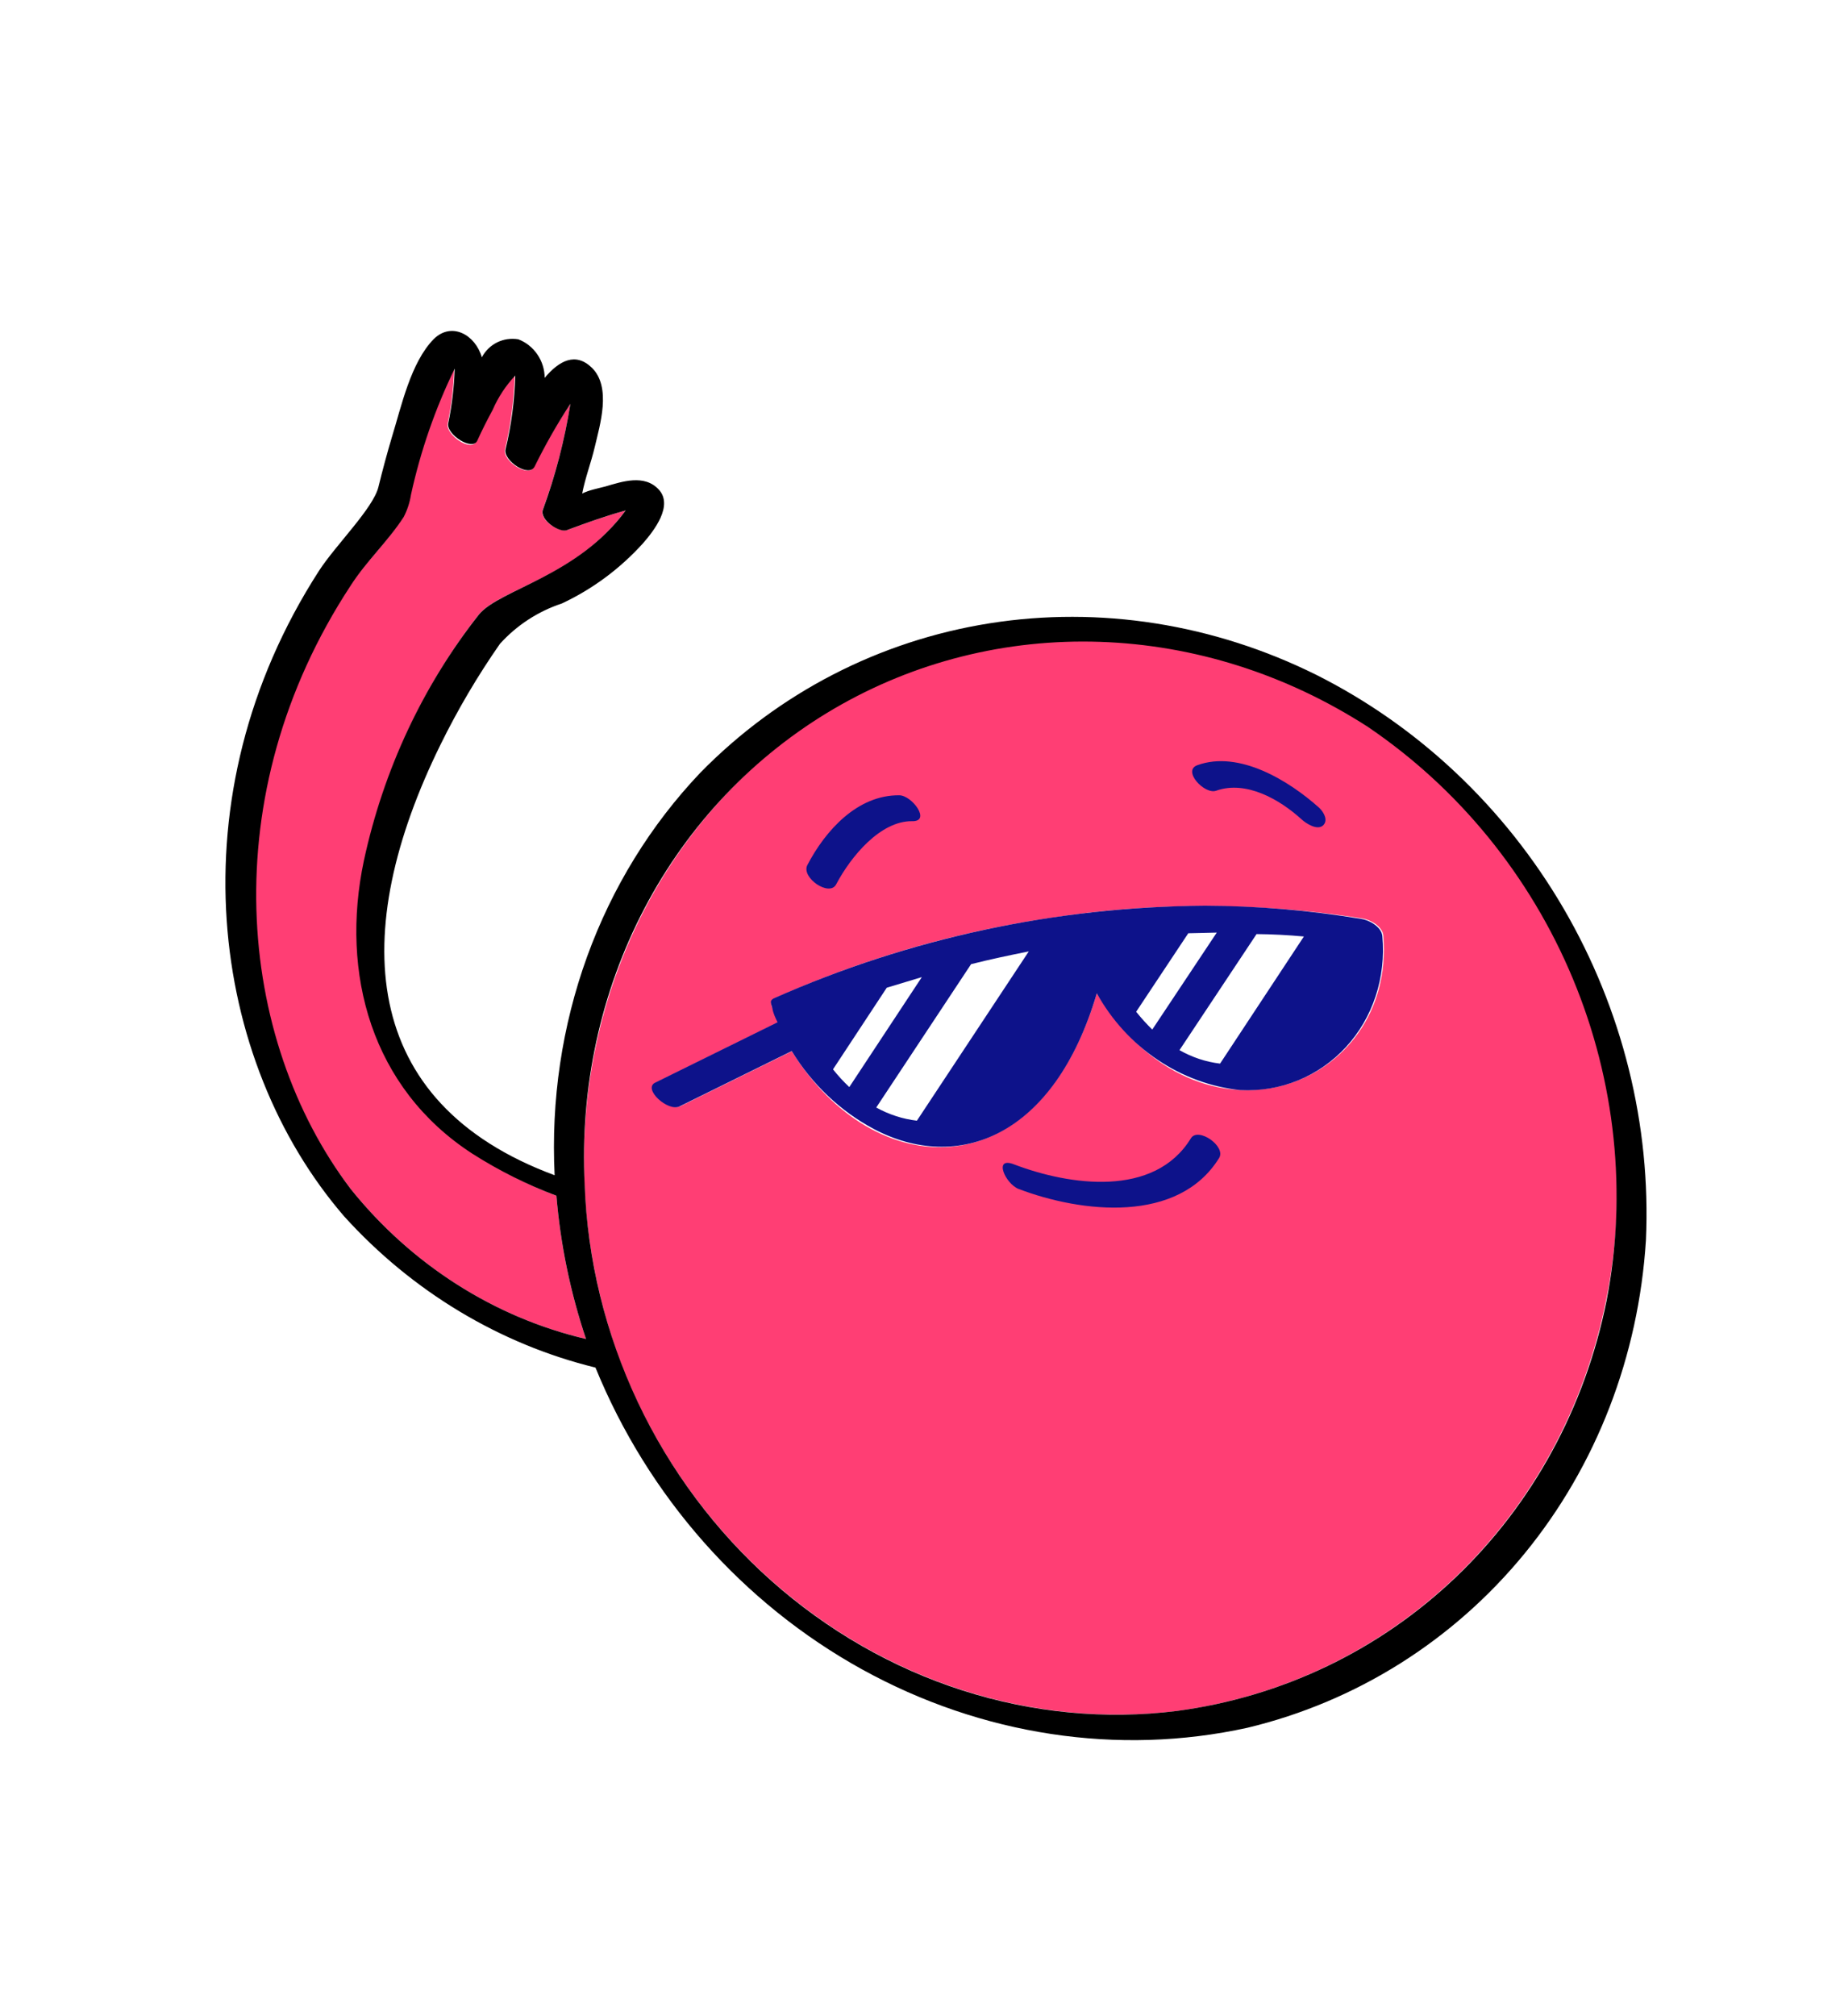 <svg width="126" height="138" viewBox="0 0 126 138" fill="none" xmlns="http://www.w3.org/2000/svg">
<path d="M23.973 40.102C25.059 38.438 26.555 37.066 27.607 35.401C27.854 34.925 28.021 34.408 28.105 33.869C28.769 30.872 29.773 27.981 31.096 25.254C31.058 26.518 30.908 27.771 30.652 28.999C30.508 29.757 32.275 31.002 32.642 30.186C33.009 29.37 33.318 28.777 33.694 28.081C34.069 27.204 34.595 26.408 35.243 25.73C35.191 27.442 34.968 29.135 34.575 30.784C34.411 31.535 36.177 32.745 36.572 31.951C37.309 30.456 38.141 29.016 39.06 27.639C38.667 30.131 38.03 32.566 37.159 34.905C36.926 35.584 38.301 36.475 38.84 36.28C40.14 35.798 41.474 35.316 42.831 34.947C39.5 39.516 34.234 40.297 32.784 42.069C28.963 46.945 26.289 52.692 24.959 58.886C23.323 66.621 25.497 74.488 32.374 78.942C34.188 80.112 36.108 81.086 38.103 81.847C38.378 85.174 39.059 88.47 40.13 91.655C33.857 90.186 28.172 86.563 24.017 81.388C16.184 71.164 14.519 54.495 23.973 40.102Z" fill="#FF3E74"/>
<path d="M42.421 93.047C39.714 85.691 39.251 77.745 41.1 70.305C42.948 62.864 47.016 56.3 52.739 51.518C58.311 46.837 65.235 44.137 72.543 43.797C79.85 43.458 87.174 45.495 93.487 49.624C99.8 53.753 104.785 59.767 107.745 66.822C110.704 73.876 111.489 81.618 109.988 88.963C108.531 96.287 104.946 102.893 99.704 107.916C94.46 112.939 87.803 116.146 80.603 117.115C72.717 118.081 64.635 116.223 57.692 111.846C50.75 107.47 45.363 100.837 42.421 93.047ZM75.106 67.992C82.222 79.61 95.586 74.467 94.728 64.047C94.677 63.403 93.817 62.945 93.294 62.868C86.163 61.744 78.954 61.732 71.911 62.834C65.379 63.797 59.035 65.645 53.038 68.331C52.742 68.477 52.76 68.75 52.92 69.041C53.081 69.332 53.249 69.708 53.28 69.975L44.942 74.086C44.068 74.517 45.82 76.103 46.613 75.712L54.225 71.959C59.783 80.96 71.055 81.679 75.106 67.992Z" fill="#FF3E74"/>
<path d="M85.418 118.267C76.574 120.207 67.218 118.788 59.032 114.268C50.848 109.747 44.374 102.422 40.777 93.611C34.228 92.012 28.225 88.402 23.572 83.265C14.377 72.619 11.877 54.529 21.844 39.072C22.982 37.312 25.565 34.786 25.915 33.327C26.196 32.178 26.504 31.038 26.839 29.91C27.484 27.828 28.122 24.816 29.703 23.208C30.931 22.003 32.551 22.915 32.995 24.459C33.233 24.012 33.598 23.655 34.045 23.435C34.491 23.215 34.997 23.142 35.496 23.226C36.018 23.426 36.474 23.788 36.798 24.261C37.121 24.735 37.296 25.295 37.298 25.863C38.29 24.687 39.412 24.08 40.54 25.181C41.882 26.512 41.081 29.093 40.725 30.608C40.477 31.665 40.079 32.69 39.866 33.782C40.35 33.544 40.917 33.44 41.45 33.301C42.59 32.968 44.134 32.436 45.119 33.519C46.105 34.602 44.816 36.295 44.024 37.197C42.458 38.928 40.576 40.323 38.477 41.308C36.851 41.844 35.394 42.792 34.237 44.068C32.705 46.263 31.339 48.581 30.15 51.002C23.876 63.775 24.523 75.462 37.98 80.445C37.729 75.314 38.485 70.228 40.2 65.492C41.916 60.756 44.558 56.467 47.964 52.885C53.313 47.428 60.219 43.864 67.757 42.667C75.296 41.472 83.105 42.702 90.138 46.194C97.143 49.709 103.045 55.283 107.072 62.186C111.099 69.091 113.065 77.002 112.711 84.887C112.211 92.841 109.313 100.331 104.421 106.314C99.528 112.297 92.886 116.475 85.418 118.267ZM93.641 49.738C88.086 46.155 81.759 44.15 75.33 43.934C68.9 43.717 62.607 45.299 57.115 48.511C51.624 51.722 47.136 56.446 44.131 62.18C41.124 67.915 39.709 74.448 40.036 81.088C40.222 86.208 41.459 91.275 43.665 95.952C45.872 100.628 48.997 104.809 52.833 108.216C56.669 111.622 61.129 114.177 65.917 115.712C70.704 117.246 75.711 117.724 80.603 117.114C87.801 116.153 94.46 112.959 99.707 107.946C104.954 102.933 108.548 96.337 110.017 89.019C111.438 81.695 110.63 74.003 107.702 66.979C104.773 59.955 99.866 53.937 93.641 49.738ZM32.334 78.962C25.45 74.494 23.283 66.641 24.919 58.906C26.261 52.697 28.953 46.941 32.797 42.063C34.208 40.345 39.559 39.434 42.844 34.941C41.488 35.31 40.154 35.791 38.854 36.274C38.343 36.526 36.939 35.578 37.173 34.899C38.034 32.559 38.665 30.127 39.06 27.639C38.16 29.014 37.342 30.447 36.612 31.931C36.218 32.725 34.452 31.516 34.616 30.765C35.014 29.117 35.239 27.422 35.284 25.71C34.638 26.392 34.114 27.187 33.734 28.061C33.359 28.757 33.01 29.441 32.683 30.166C32.355 30.892 30.549 29.738 30.693 28.979C30.949 27.752 31.098 26.498 31.137 25.234C29.809 27.959 28.804 30.851 28.146 33.849C28.062 34.388 27.894 34.906 27.648 35.382C26.589 37.032 25.092 38.405 24.014 40.082C14.606 54.4 16.203 71.101 24.017 81.388C28.172 86.563 33.858 90.187 40.13 91.655C39.06 88.47 38.378 85.175 38.103 81.847C36.096 81.095 34.161 80.128 32.334 78.962Z" fill="black"/>
<path d="M84.944 74.619C82.937 74.413 80.989 73.701 79.272 72.545C77.556 71.39 76.126 69.825 75.107 67.992C72.183 77.897 65.539 80.291 59.842 77.282C57.544 76.059 55.596 74.21 54.218 71.945L46.539 75.731C45.746 76.123 43.994 74.536 44.868 74.105L53.246 69.974C53.107 69.69 52.96 69.392 52.901 69.069C52.841 68.745 52.628 68.516 53.004 68.33C62.261 64.221 72.289 62.068 82.515 61.995C86.091 62.007 89.673 62.31 93.227 62.901C93.75 62.978 94.61 63.436 94.661 64.081C94.79 65.48 94.634 66.879 94.203 68.188C93.773 69.497 93.077 70.686 92.162 71.679C91.246 72.672 90.13 73.447 88.887 73.954C87.644 74.46 86.302 74.686 84.944 74.619ZM57.043 73.197C57.386 73.629 57.758 74.034 58.159 74.41L63.125 66.884L60.724 67.609L57.043 73.197ZM60.003 75.81C60.874 76.291 61.819 76.598 62.788 76.711L70.449 65.124C69.125 65.388 67.808 65.667 66.499 65.996L60.003 75.81ZM77.802 69.255C78.146 69.684 78.514 70.091 78.905 70.474L83.322 63.836L81.372 63.881L77.802 69.255ZM80.769 71.882C81.635 72.376 82.58 72.689 83.548 72.804L89.288 64.103C88.203 64.003 87.123 63.948 86.047 63.938L80.769 71.882Z" fill="#0D128A"/>
<path d="M90.581 56.519C90.173 56.844 89.434 56.362 89.132 56.088C87.613 54.703 85.317 53.403 83.282 54.124C82.487 54.41 80.93 52.745 82.001 52.375C84.838 51.347 88.251 53.419 90.353 55.309C90.676 55.626 90.969 56.187 90.581 56.519Z" fill="#0D128A"/>
<path d="M55.283 59.22C56.521 56.847 58.712 54.408 61.585 54.438C62.46 54.447 63.781 56.246 62.459 56.21C60.291 56.186 58.275 58.608 57.255 60.54C56.794 61.402 54.856 60.083 55.283 59.22Z" fill="#0D128A"/>
<path d="M69.426 79.697C73.235 81.15 79.055 82.001 81.553 77.913C82.049 77.122 83.987 78.476 83.478 79.273C80.681 83.773 74.077 83.027 69.756 81.385C68.85 81.038 68.001 79.147 69.426 79.697Z" fill="#0D128A"/>
</svg>
